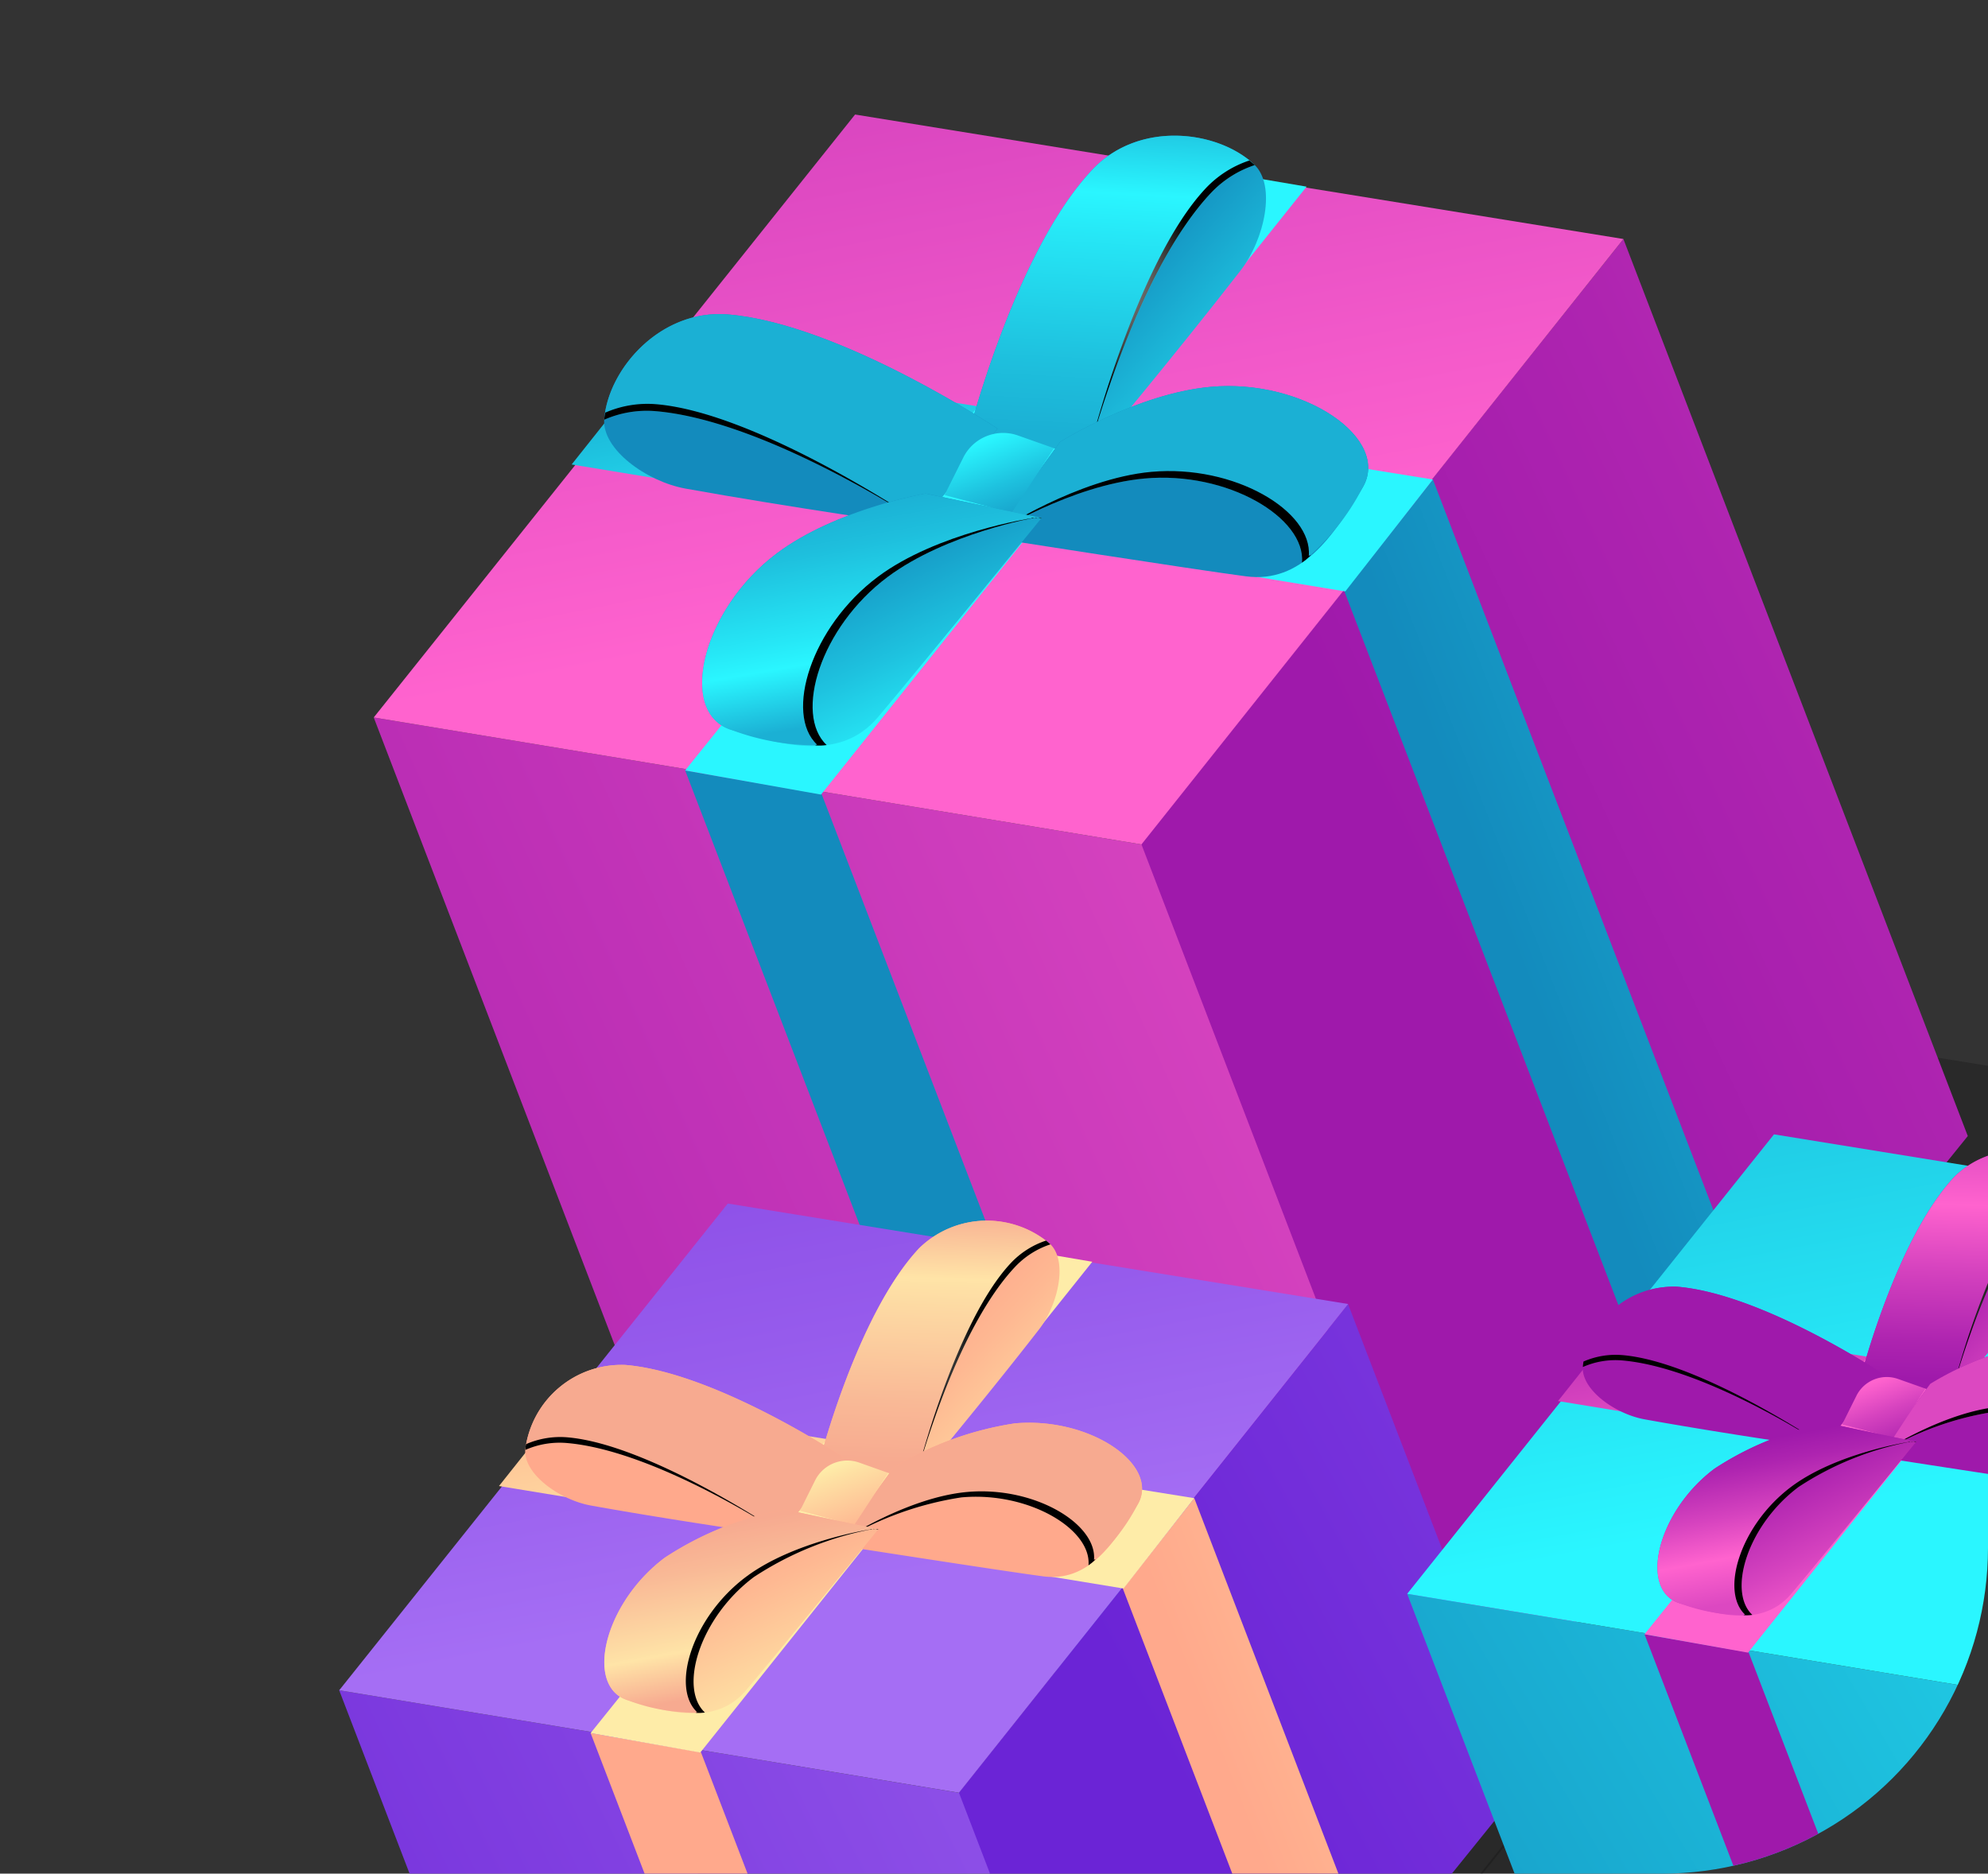 <svg xmlns="http://www.w3.org/2000/svg" xmlns:xlink="http://www.w3.org/1999/xlink" width="122" height="115" viewBox="0 0 122 115"><rect x="0" y="0" width="122" height="115" fill="#333333" stroke="none"/><defs><style>.a{fill:#fff;stroke:#707070;}.b{clip-path:url(#a);}.c{opacity:0.2;}.d{fill:url(#b);}.e{fill:url(#c);}.f{fill:url(#d);}.g{fill:url(#e);}.h{fill:url(#f);}.i{fill:url(#g);}.j{fill:url(#h);}.k{fill:url(#i);}.l{fill:url(#j);}.ag,.aj,.am,.aq,.ba,.bd,.bg,.bk,.m,.p,.s,.w{mix-blend-mode:color-dodge;isolation:isolate;}.m{fill:url(#k);}.n{fill:url(#l);}.o{fill:url(#m);}.p{fill:url(#n);}.q{fill:url(#o);}.r{fill:url(#p);}.s{fill:url(#q);}.t{fill:url(#r);}.u{fill:url(#s);}.v{fill:url(#t);}.w{fill:url(#u);}.x{fill:url(#v);}.y{fill:url(#w);}.z{fill:url(#x);}.aa{fill:url(#y);}.ab{fill:url(#z);}.ac{fill:url(#aa);}.ad{fill:url(#ab);}.ae{fill:url(#ac);}.af{fill:url(#ad);}.ag{fill:url(#ae);}.ah{fill:url(#af);}.ai{fill:url(#ag);}.aj{fill:url(#ah);}.ak{fill:url(#ai);}.al{fill:url(#aj);}.am{fill:url(#ak);}.an{fill:url(#al);}.ao{fill:url(#am);}.ap{fill:url(#an);}.aq{fill:url(#ao);}.ar{fill:url(#ap);}.as{fill:url(#aq);}.at{fill:url(#ar);}.au{fill:url(#as);}.av{fill:url(#at);}.aw{fill:url(#au);}.ax{fill:url(#av);}.ay{fill:url(#aw);}.az{fill:url(#ax);}.ba{fill:url(#ay);}.bb{fill:url(#az);}.bc{fill:url(#ba);}.bd{fill:url(#bb);}.be{fill:url(#bc);}.bf{fill:url(#bd);}.bg{fill:url(#be);}.bh{fill:url(#bf);}.bi{fill:url(#bg);}.bj{fill:url(#bh);}.bk{fill:url(#bi);}</style><clipPath id="a"><path class="a" d="M0,0H122a0,0,0,0,1,0,0V95a20,20,0,0,1-20,20H0a0,0,0,0,1,0,0V0A0,0,0,0,1,0,0Z" transform="translate(1809.244 955)"/></clipPath><linearGradient id="b" x1="0.285" y1="0.532" x2="3.111" y2="0.113" gradientUnits="objectBoundingBox"><stop offset="0.035" stop-color="#9f19ab"/><stop offset="0.244" stop-color="#ae24b0"/><stop offset="0.645" stop-color="#d643bf"/><stop offset="1" stop-color="#ff63ce"/></linearGradient><linearGradient id="c" x1="-1.315" y1="0.703" x2="2.394" y2="0.289" xlink:href="#b"/><linearGradient id="d" x1="1.022" y1="-1.198" x2="0.46" y2="0.629" xlink:href="#b"/><linearGradient id="e" x1="0.03" y1="0.517" x2="6.209" y2="0.296" gradientUnits="objectBoundingBox"><stop offset="0.035" stop-color="#138bbd"/><stop offset="0.226" stop-color="#169ac6"/><stop offset="0.595" stop-color="#1ec2df"/><stop offset="1" stop-color="#2af6ff"/></linearGradient><linearGradient id="f" x1="0.684" y1="-0.102" x2="0.473" y2="0.585" xlink:href="#e"/><linearGradient id="g" x1="786.401" y1="0.616" x2="795.546" y2="0.379" xlink:href="#e"/><linearGradient id="h" x1="119.003" y1="-0.096" x2="118.794" y2="0.585" xlink:href="#e"/><linearGradient id="i" x1="0.418" y1="0.374" x2="0.878" y2="1.08" xlink:href="#e"/><linearGradient id="j" x1="0.248" y1="0.961" x2="0.894" y2="-0.203" gradientUnits="objectBoundingBox"><stop offset="0.035" stop-color="#1bb0d4"/><stop offset="0.203" stop-color="#1ebfdd"/><stop offset="0.527" stop-color="#26e7f6"/><stop offset="0.631" stop-color="#2af6ff"/><stop offset="0.874" stop-color="#1bb0d4"/></linearGradient><radialGradient id="k" cx="0.72" cy="0.193" r="0.554" gradientTransform="translate(-0.397) scale(0.835 1)" gradientUnits="objectBoundingBox"><stop offset="0" stop-color="#fff"/><stop offset="1"/></radialGradient><linearGradient id="l" x1="255.875" y1="0.374" x2="256.336" y2="1.08" xlink:href="#e"/><linearGradient id="m" x1="257.698" y1="0.961" x2="258.344" y2="-0.203" xlink:href="#j"/><radialGradient id="n" cx="0.28" cy="0.193" r="0.554" gradientTransform="matrix(-0.835, 0, 0, 1, 672.243, 0)" xlink:href="#k"/><linearGradient id="o" x1="245.033" y1="0.059" x2="245.145" y2="1.089" xlink:href="#e"/><linearGradient id="p" x1="245.244" y1="-0.017" x2="244.855" y2="1.039" xlink:href="#j"/><radialGradient id="q" cx="0.674" cy="0.301" r="0.79" gradientTransform="matrix(-0.501, 0, 0, 1, 478.989, 0)" xlink:href="#k"/><linearGradient id="r" x1="0.5" y1="1.482" x2="0.5" y2="0.035" xlink:href="#e"/><linearGradient id="s" x1="0.454" y1="0.059" x2="0.566" y2="1.089" xlink:href="#e"/><linearGradient id="t" x1="0.665" y1="-0.017" x2="0.275" y2="1.039" xlink:href="#j"/><radialGradient id="u" cx="0.326" cy="0.301" r="0.79" gradientTransform="translate(-1.219) scale(0.501 1)" xlink:href="#k"/><linearGradient id="v" x1="0.305" y1="0.538" x2="2.868" y2="0.033" gradientUnits="objectBoundingBox"><stop offset="0.035" stop-color="#6b24d6"/><stop offset="0.294" stop-color="#7733dc"/><stop offset="0.794" stop-color="#965bec"/><stop offset="1" stop-color="#a56ef4"/></linearGradient><linearGradient id="w" x1="-1.146" y1="0.744" x2="2.217" y2="0.246" xlink:href="#v"/><linearGradient id="x" x1="1.022" y1="-1.198" x2="0.46" y2="0.629" xlink:href="#v"/><linearGradient id="y" x1="0.139" y1="0.519" x2="4.887" y2="0.268" gradientUnits="objectBoundingBox"><stop offset="0.035" stop-color="#ffa98c"/><stop offset="0.317" stop-color="#feb892"/><stop offset="0.86" stop-color="#fee0a3"/><stop offset="1" stop-color="#feeca8"/></linearGradient><linearGradient id="z" x1="0.684" y1="-0.102" x2="0.473" y2="0.585" xlink:href="#y"/><linearGradient id="aa" x1="985.269" y1="0.635" x2="992.458" y2="0.359" xlink:href="#y"/><linearGradient id="ab" x1="148.844" y1="-0.096" x2="148.635" y2="0.585" xlink:href="#y"/><linearGradient id="ac" x1="0.417" y1="0.374" x2="0.878" y2="1.08" xlink:href="#y"/><linearGradient id="ad" x1="0.248" y1="0.961" x2="0.894" y2="-0.203" gradientUnits="objectBoundingBox"><stop offset="0.035" stop-color="#f7aa90"/><stop offset="0.232" stop-color="#f9b996"/><stop offset="0.61" stop-color="#fee1a6"/><stop offset="0.631" stop-color="#ffe4a7"/><stop offset="0.874" stop-color="#f7aa90"/></linearGradient><radialGradient id="ae" cx="0.72" cy="0.193" r="0.555" gradientTransform="translate(-0.526) scale(0.835 1)" xlink:href="#k"/><linearGradient id="af" x1="320.076" y1="0.374" x2="320.536" y2="1.08" xlink:href="#y"/><linearGradient id="ag" x1="322.407" y1="0.961" x2="323.053" y2="-0.203" xlink:href="#ad"/><radialGradient id="ah" cx="0.28" cy="0.193" r="0.555" gradientTransform="matrix(-0.835, 0, 0, 1, 840.703, 0)" xlink:href="#k"/><linearGradient id="ai" x1="306.935" y1="0.06" x2="307.047" y2="1.089" xlink:href="#y"/><linearGradient id="aj" x1="307.146" y1="-0.017" x2="306.757" y2="1.039" xlink:href="#ad"/><radialGradient id="ak" cx="0.674" cy="0.301" r="0.79" gradientTransform="matrix(-0.501, 0, 0, 1, 599.968, 0)" xlink:href="#k"/><linearGradient id="al" x1="0.5" y1="1.482" x2="0.5" y2="0.035" xlink:href="#y"/><linearGradient id="am" x1="0.454" y1="0.06" x2="0.566" y2="1.089" xlink:href="#y"/><linearGradient id="an" x1="0.665" y1="-0.017" x2="0.275" y2="1.039" xlink:href="#ad"/><radialGradient id="ao" cx="0.326" cy="0.301" r="0.79" gradientTransform="translate(-1.564) scale(0.501 1)" xlink:href="#k"/><linearGradient id="ap" x1="0.318" y1="0.545" x2="2.712" y2="-0.052" xlink:href="#e"/><linearGradient id="aq" x1="-1.037" y1="0.788" x2="2.103" y2="0.199" xlink:href="#e"/><linearGradient id="ar" x1="1.022" y1="-1.198" x2="0.46" y2="0.629" xlink:href="#e"/><linearGradient id="as" x1="0.209" y1="0.522" x2="4.038" y2="0.23" xlink:href="#b"/><linearGradient id="at" x1="0.684" y1="-0.102" x2="0.473" y2="0.585" xlink:href="#b"/><linearGradient id="au" x1="1022.086" y1="0.662" x2="1028.019" y2="0.331" xlink:href="#b"/><linearGradient id="av" x1="154.303" y1="-0.096" x2="154.094" y2="0.585" xlink:href="#b"/><linearGradient id="aw" x1="0.417" y1="0.374" x2="0.878" y2="1.08" xlink:href="#b"/><linearGradient id="ax" x1="0.248" y1="0.961" x2="0.894" y2="-0.203" gradientUnits="objectBoundingBox"><stop offset="0.035" stop-color="#9f19ab"/><stop offset="0.164" stop-color="#ae24b0"/><stop offset="0.412" stop-color="#d643bf"/><stop offset="0.631" stop-color="#ff63ce"/><stop offset="0.874" stop-color="#dc48c1"/></linearGradient><radialGradient id="ay" cx="0.72" cy="0.193" r="0.555" gradientTransform="translate(-0.552) scale(0.835 1)" xlink:href="#k"/><linearGradient id="az" x1="331.83" y1="0.374" x2="332.29" y2="1.08" xlink:href="#b"/><linearGradient id="ba" x1="334.257" y1="0.961" x2="334.903" y2="-0.203" xlink:href="#ax"/><radialGradient id="bb" cx="0.28" cy="0.193" r="0.555" gradientTransform="matrix(-0.835, 0, 0, 1, 871.541, 0)" xlink:href="#k"/><linearGradient id="bc" x1="318.262" y1="0.06" x2="318.374" y2="1.089" xlink:href="#b"/><linearGradient id="bd" x1="318.473" y1="-0.017" x2="318.084" y2="1.039" xlink:href="#ax"/><radialGradient id="be" cx="0.674" cy="0.301" r="0.79" gradientTransform="matrix(-0.501, 0, 0, 1, 622.118, 0)" xlink:href="#k"/><linearGradient id="bf" x1="0.5" y1="1.482" x2="0.5" y2="0.035" xlink:href="#b"/><linearGradient id="bg" x1="0.454" y1="0.06" x2="0.566" y2="1.089" xlink:href="#b"/><linearGradient id="bh" x1="0.665" y1="-0.017" x2="0.275" y2="1.039" xlink:href="#ax"/><radialGradient id="bi" cx="0.326" cy="0.301" r="0.79" gradientTransform="translate(-1.633) scale(0.501 1)" xlink:href="#k"/></defs><g class="b" transform="translate(-1809.244 -955)"><g transform="translate(1798.729 986.209) rotate(-21)"><g transform="translate(22.6 0)"><path class="c" d="M0,27.02,46.155,54.088,92.306,26.926,46.05,0Z" transform="translate(0 54.508)"/><path class="d" d="M0,24.09V82.706L40.98,58.975V0Z" transform="translate(45.172 24.03)"/><path class="e" d="M41.192,24.157V82.774L0,58.975V0Z" transform="translate(4.032 23.963)"/><path class="f" d="M0,23.963,41.192,48.121,82.121,24.03,40.839,0Z" transform="translate(4.032)"/><path class="g" d="M0,4.486v58.6l7.531-4.127V0Z" transform="translate(62.416 33.622)"/><path class="h" d="M0,4.359,41.532,28.647l7.48-4.486L7.39,0Z" transform="translate(20.936 9.46)"/><path class="i" d="M7.3,4.372v58.6L0,58.963V0Z" transform="translate(20.708 33.849)"/><path class="j" d="M48.445,4.245,7.253,28.4,0,24.03,41.282,0Z" transform="translate(20.708 9.818)"/><g transform="translate(44.321 7.736)"><path class="k" d="M6.652,16.942,0,13.111S6.7,3.639,12.932.64c3.738-1.8,8.045.482,9.388,3.27.807,1.672-1.041,4.513-3.132,5.78C13.611,13.067,6.652,16.942,6.652,16.942Z"/><path class="l" d="M19.227,4.58a6.48,6.48,0,0,1,3.112-.628c-1.32-2.806-5.649-5.12-9.406-3.311C6.7,3.638,0,13.111,0,13.111l6.455,3.718C7.461,15.447,13.533,7.321,19.227,4.58Z" transform="translate(0 0)"/><path class="m" d="M15.676.006a6.471,6.471,0,0,0-3.1.628C6.886,3.374,0,13.266,0,13.266,1.006,11.884,7.078,3.758,12.772,1.017A6.48,6.48,0,0,1,15.884.389C15.824.259,15.75.133,15.676.006Z" transform="translate(6.454 3.563)"/></g><g transform="translate(23.61 8.02)"><path class="n" d="M15.862,16.942l6.652-3.831S15.81,3.638,9.581.64c-3.738-1.8-8.045.482-9.388,3.269-.806,1.673,1.041,4.514,3.132,5.78C8.9,13.067,15.862,16.942,15.862,16.942Z" transform="translate(0 0)"/><path class="o" d="M3.112,4.58A6.48,6.48,0,0,0,0,3.952C1.32,1.145,5.649-1.168,9.406.64c6.23,3,12.933,12.471,12.933,12.471l-6.455,3.718C14.878,15.447,8.806,7.32,3.112,4.58Z" transform="translate(0.175)"/><path class="p" d="M.208.006A6.482,6.482,0,0,1,3.3.634C9,3.375,15.884,13.267,15.884,13.267,14.878,11.885,8.806,3.758,3.112,1.018A6.48,6.48,0,0,0,0,.389C.061.26.135.133.208.006Z" transform="translate(0.175 3.562)"/></g><g transform="translate(43.314 22.83)"><path class="q" d="M6.1.437s5.463-1.079,9.824.154c5.564,1.573,9.249,6.984,6.485,9.134s-5.6,4.145-8.634,2.494S0,4.391,0,4.391Z"/><path class="r" d="M10.132,4.391C5.77,3.156.307,4.237.307,4.237l-.27.175L0,4.391,6.1.437s5.463-1.079,9.824.154c5.564,1.573,9.249,6.984,6.485,9.134A14.625,14.625,0,0,1,17.3,12.673C18.51,10.193,15.065,5.785,10.132,4.391Z"/><path class="s" d="M.538.543.575.564S6.308-.691,10.669.543c4.934,1.4,8.379,5.8,7.173,8.283.305-.072-.052.114-.537.231,1.206-2.48-2.239-6.888-7.173-8.283C5.77-.461.307.62.307.62L.037.794,0,.773Z" transform="translate(0 3.617)"/></g><path class="t" d="M7.3,2.178,5.516.656A2.731,2.731,0,0,0,1.9.717L0,2.455,3.449,4.95Z" transform="translate(41.627 21.317)"/><g transform="translate(23.326 22.83)"><path class="u" d="M17.249.437S11.786-.642,7.424.591C1.86,2.164-1.824,7.575.939,9.725s5.6,4.145,8.635,2.494S23.35,4.391,23.35,4.391Z"/><path class="v" d="M13.22,4.391c4.361-1.234,9.824-.154,9.824-.154l.27.175.037-.021L17.249.437S11.786-.642,7.424.591C1.86,2.164-1.824,7.575.939,9.725a14.629,14.629,0,0,0,5.108,2.948C4.841,10.193,8.285,5.785,13.22,4.391Z"/><path class="w" d="M17.546.543l-.037.022S11.776-.691,7.414.543C2.481,1.938-.964,6.345.242,8.825c-.3-.072.052.114.538.231C-.427,6.576,3.018,2.168,7.952.773,12.313-.461,17.776.62,17.776.62l.27.175.037-.021Z" transform="translate(5.267 3.617)"/></g></g><g transform="translate(0 59.601)"><path class="c" d="M0,21.813,37.261,43.665,74.519,21.737,37.176,0Z" transform="translate(0 27.503)"/><path class="x" d="M0,19.448V50.267L33.083,31.109V0Z" transform="translate(36.467 19.4)"/><path class="y" d="M33.254,19.5V50.322L0,31.109V0Z" transform="translate(3.255 19.346)"/><path class="z" d="M0,19.346l33.254,19.5L66.3,19.4,32.969,0Z" transform="translate(3.255)"/><path class="aa" d="M0,3.621v30.81L6.08,31.1V0Z" transform="translate(50.389 27.143)"/><path class="ab" d="M0,3.519,33.529,23.127l6.039-3.621L5.966,0Z" transform="translate(16.902 7.637)"/><path class="ac" d="M5.9,3.529v30.81L0,31.1V0Z" transform="translate(16.718 27.326)"/><path class="ad" d="M39.11,3.427,5.855,22.929,0,19.4,33.327,0Z" transform="translate(16.718 7.926)"/><g transform="translate(35.78 6.246)"><path class="ae" d="M5.37,13.678,0,10.584S5.411,2.937,10.441.517a5.957,5.957,0,0,1,7.579,2.64c.651,1.35-.84,3.644-2.529,4.666C10.988,10.548,5.37,13.678,5.37,13.678Z"/><path class="af" d="M15.521,3.7a5.237,5.237,0,0,1,2.513-.507A5.953,5.953,0,0,0,10.441.517C5.411,2.937,0,10.584,0,10.584l5.21,3C6.023,12.471,10.925,5.91,15.521,3.7Z" transform="translate(0 0)"/><path class="ag" d="M12.655,0a5.226,5.226,0,0,0-2.5.506C5.56,2.724,0,10.71,0,10.71.812,9.594,5.715,3.034,10.311.821A5.237,5.237,0,0,1,12.824.313C12.775.209,12.715.107,12.655,0Z" transform="translate(5.21 2.877)"/></g><g transform="translate(19.06 6.475)"><path class="ah" d="M12.805,13.678l5.371-3.093S12.764,2.937,7.735.517A5.957,5.957,0,0,0,.156,3.157C-.5,4.507,1,6.8,2.685,7.823,7.187,10.549,12.805,13.678,12.805,13.678Z"/><path class="ai" d="M2.513,3.7A5.226,5.226,0,0,0,0,3.191,5.952,5.952,0,0,1,7.594.517c5.029,2.42,10.441,10.067,10.441,10.067l-5.211,3C12.012,12.471,7.109,5.91,2.513,3.7Z" transform="translate(0.142 0)"/><path class="aj" d="M.167,0a5.228,5.228,0,0,1,2.5.506c4.6,2.213,10.155,10.2,10.155,10.2C12.012,9.594,7.109,3.034,2.513.821A5.226,5.226,0,0,0,0,.314C.049.209.109.107.167,0Z" transform="translate(0.142 2.877)"/></g><g transform="translate(34.967 18.431)"><path class="ak" d="M4.926.353a20.02,20.02,0,0,1,7.931.124c4.492,1.27,7.466,5.639,5.236,7.374S13.57,11.2,11.122,9.865,0,3.544,0,3.544Z"/><path class="al" d="M8.18,3.544A20.039,20.039,0,0,0,.248,3.42L.03,3.561,0,3.544,4.926.353a20.021,20.021,0,0,1,7.931.124c4.492,1.27,7.466,5.639,5.236,7.374a11.786,11.786,0,0,1-4.124,2.38C14.943,8.229,12.162,4.671,8.18,3.544Z"/><path class="am" d="M.434.438l.03.017S5.092-.558,8.613.438C12.6,1.565,15.376,5.122,14.4,7.125c.246-.059-.042.092-.434.186.973-2-1.807-5.56-5.79-6.686A20.039,20.039,0,0,0,.248.5L.03.641,0,.624Z" transform="translate(0 2.92)"/></g><path class="an" d="M5.89,1.759,4.453.529a2.205,2.205,0,0,0-2.922.05L0,1.982,2.784,4Z" transform="translate(33.605 17.209)"/><g transform="translate(18.831 18.431)"><path class="ao" d="M13.925.353A20.021,20.021,0,0,0,5.994.477C1.5,1.748-1.473,6.116.758,7.851S5.281,11.2,7.729,9.865s11.122-6.32,11.122-6.32Z"/><path class="ap" d="M10.672,3.544A20.039,20.039,0,0,1,18.6,3.42l.218.141.03-.017L13.925.353A20.021,20.021,0,0,0,5.994.477C1.5,1.748-1.473,6.116.758,7.851a11.791,11.791,0,0,0,4.123,2.38C3.908,8.229,6.689,4.671,10.672,3.544Z"/><path class="aq" d="M14.165.438l-.03.017S9.507-.558,5.986.438C2,1.565-.778,5.122.2,7.125c-.245-.059.042.092.434.186-.973-2,1.808-5.56,5.791-6.686A20.039,20.039,0,0,1,14.351.5l.218.141L14.6.624Z" transform="translate(4.252 2.92)"/></g></g><g transform="translate(63.49 78.646)"><path class="c" d="M0,20.592,35.175,41.22l35.171-20.7L35.095,0Z" transform="translate(0 15.961)"/><path class="ar" d="M0,18.359V37.451L31.231,19.365V0Z" transform="translate(34.426 18.313)"/><path class="as" d="M31.392,18.41V37.5L0,19.365V0Z" transform="translate(3.073 18.262)"/><path class="at" d="M0,18.262l31.392,18.41L62.584,18.313,31.123,0Z" transform="translate(3.073)"/><path class="au" d="M0,3.418V22.5l5.74-3.145V0Z" transform="translate(47.567 25.623)"/><path class="av" d="M0,3.322l31.651,18.51,5.7-3.418L5.632,0Z" transform="translate(15.956 7.21)"/><path class="aw" d="M5.567,3.332V22.414L0,19.356V0Z" transform="translate(15.782 25.796)"/><path class="ax" d="M36.92,3.235,5.527,21.645,0,18.314,31.461,0Z" transform="translate(15.782 7.482)"/><g transform="translate(33.778 5.895)"><path class="ay" d="M5.069,12.912,0,9.992S5.108,2.773,9.856.488A5.624,5.624,0,0,1,17.01,2.98c.615,1.275-.793,3.44-2.387,4.4C10.373,9.959,5.069,12.912,5.069,12.912Z" transform="translate(0 0)"/><path class="az" d="M14.652,3.491a4.935,4.935,0,0,1,2.372-.478A5.618,5.618,0,0,0,9.856.488C5.108,2.773,0,9.992,0,9.992l4.919,2.833C5.685,11.772,10.313,5.58,14.652,3.491Z"/><path class="ba" d="M11.946,0a4.932,4.932,0,0,0-2.36.478C5.247,2.572,0,10.11,0,10.11.766,9.057,5.394,2.864,9.733.775A4.935,4.935,0,0,1,12.1.3C12.059.2,12,.1,11.946,0Z" transform="translate(4.919 2.716)"/></g><g transform="translate(17.993 6.112)"><path class="bb" d="M12.088,12.912l5.069-2.92S12.049,2.773,7.3.488A5.624,5.624,0,0,0,.147,2.98c-.615,1.275.793,3.439,2.387,4.4C6.785,9.958,12.088,12.912,12.088,12.912Z" transform="translate(0 0)"/><path class="bc" d="M2.372,3.491A4.947,4.947,0,0,0,0,3.012,5.619,5.619,0,0,1,7.168.488c4.748,2.286,9.856,9.5,9.856,9.5L12.1,12.826C11.339,11.772,6.711,5.58,2.372,3.491Z" transform="translate(0.134)"/><path class="bd" d="M.158,0A4.926,4.926,0,0,1,2.517.482C6.857,2.572,12.1,10.11,12.1,10.11,11.339,9.057,6.711,2.864,2.372.775A4.947,4.947,0,0,0,0,.3C.046.2.1.1.158,0Z" transform="translate(0.134 2.716)"/></g><g transform="translate(33.01 17.399)"><path class="be" d="M4.65.334A18.906,18.906,0,0,1,12.137.45c4.241,1.2,7.048,5.324,4.942,6.961s-4.269,3.159-6.58,1.9S0,3.346,0,3.346Z"/><path class="bf" d="M7.721,3.346A18.906,18.906,0,0,0,.234,3.229l-.206.133L0,3.346,4.65.334A18.906,18.906,0,0,1,12.137.45c4.241,1.2,7.048,5.324,4.942,6.961a11.133,11.133,0,0,1-3.893,2.247C14.106,7.769,11.481,4.409,7.721,3.346Z"/><path class="bg" d="M.409.414.437.43S4.807-.526,8.131.414c3.76,1.063,6.385,4.423,5.467,6.312.232-.055-.04.087-.41.176.919-1.89-1.706-5.249-5.466-6.312A18.906,18.906,0,0,0,.234.472L.028.606,0,.589Z" transform="translate(0 2.757)"/></g><path class="bh" d="M5.56,1.66,4.2.5A2.08,2.08,0,0,0,1.445.547L0,1.872l2.629,1.9Z" transform="translate(31.724 16.245)"/><g transform="translate(17.777 17.399)"><path class="bi" d="M13.145.334A18.9,18.9,0,0,0,5.658.45C1.418,1.65-1.39,5.774.716,7.411s4.27,3.159,6.58,1.9S17.8,3.346,17.8,3.346Z"/><path class="bj" d="M10.074,3.346a18.9,18.9,0,0,1,7.487-.117l.206.133.029-.016L13.145.334A18.9,18.9,0,0,0,5.658.45C1.418,1.65-1.39,5.774.716,7.411A11.137,11.137,0,0,0,4.608,9.658C3.689,7.769,6.315,4.409,10.074,3.346Z"/><path class="bk" d="M13.371.414,13.343.43S8.974-.526,5.651.414C1.89,1.477-.735,4.836.184,6.726c-.232-.055.039.087.409.176C-.325,5.012,2.3,1.652,6.06.589A18.9,18.9,0,0,1,13.547.472l.206.133.029-.016Z" transform="translate(4.014 2.757)"/></g></g></g></g></svg>